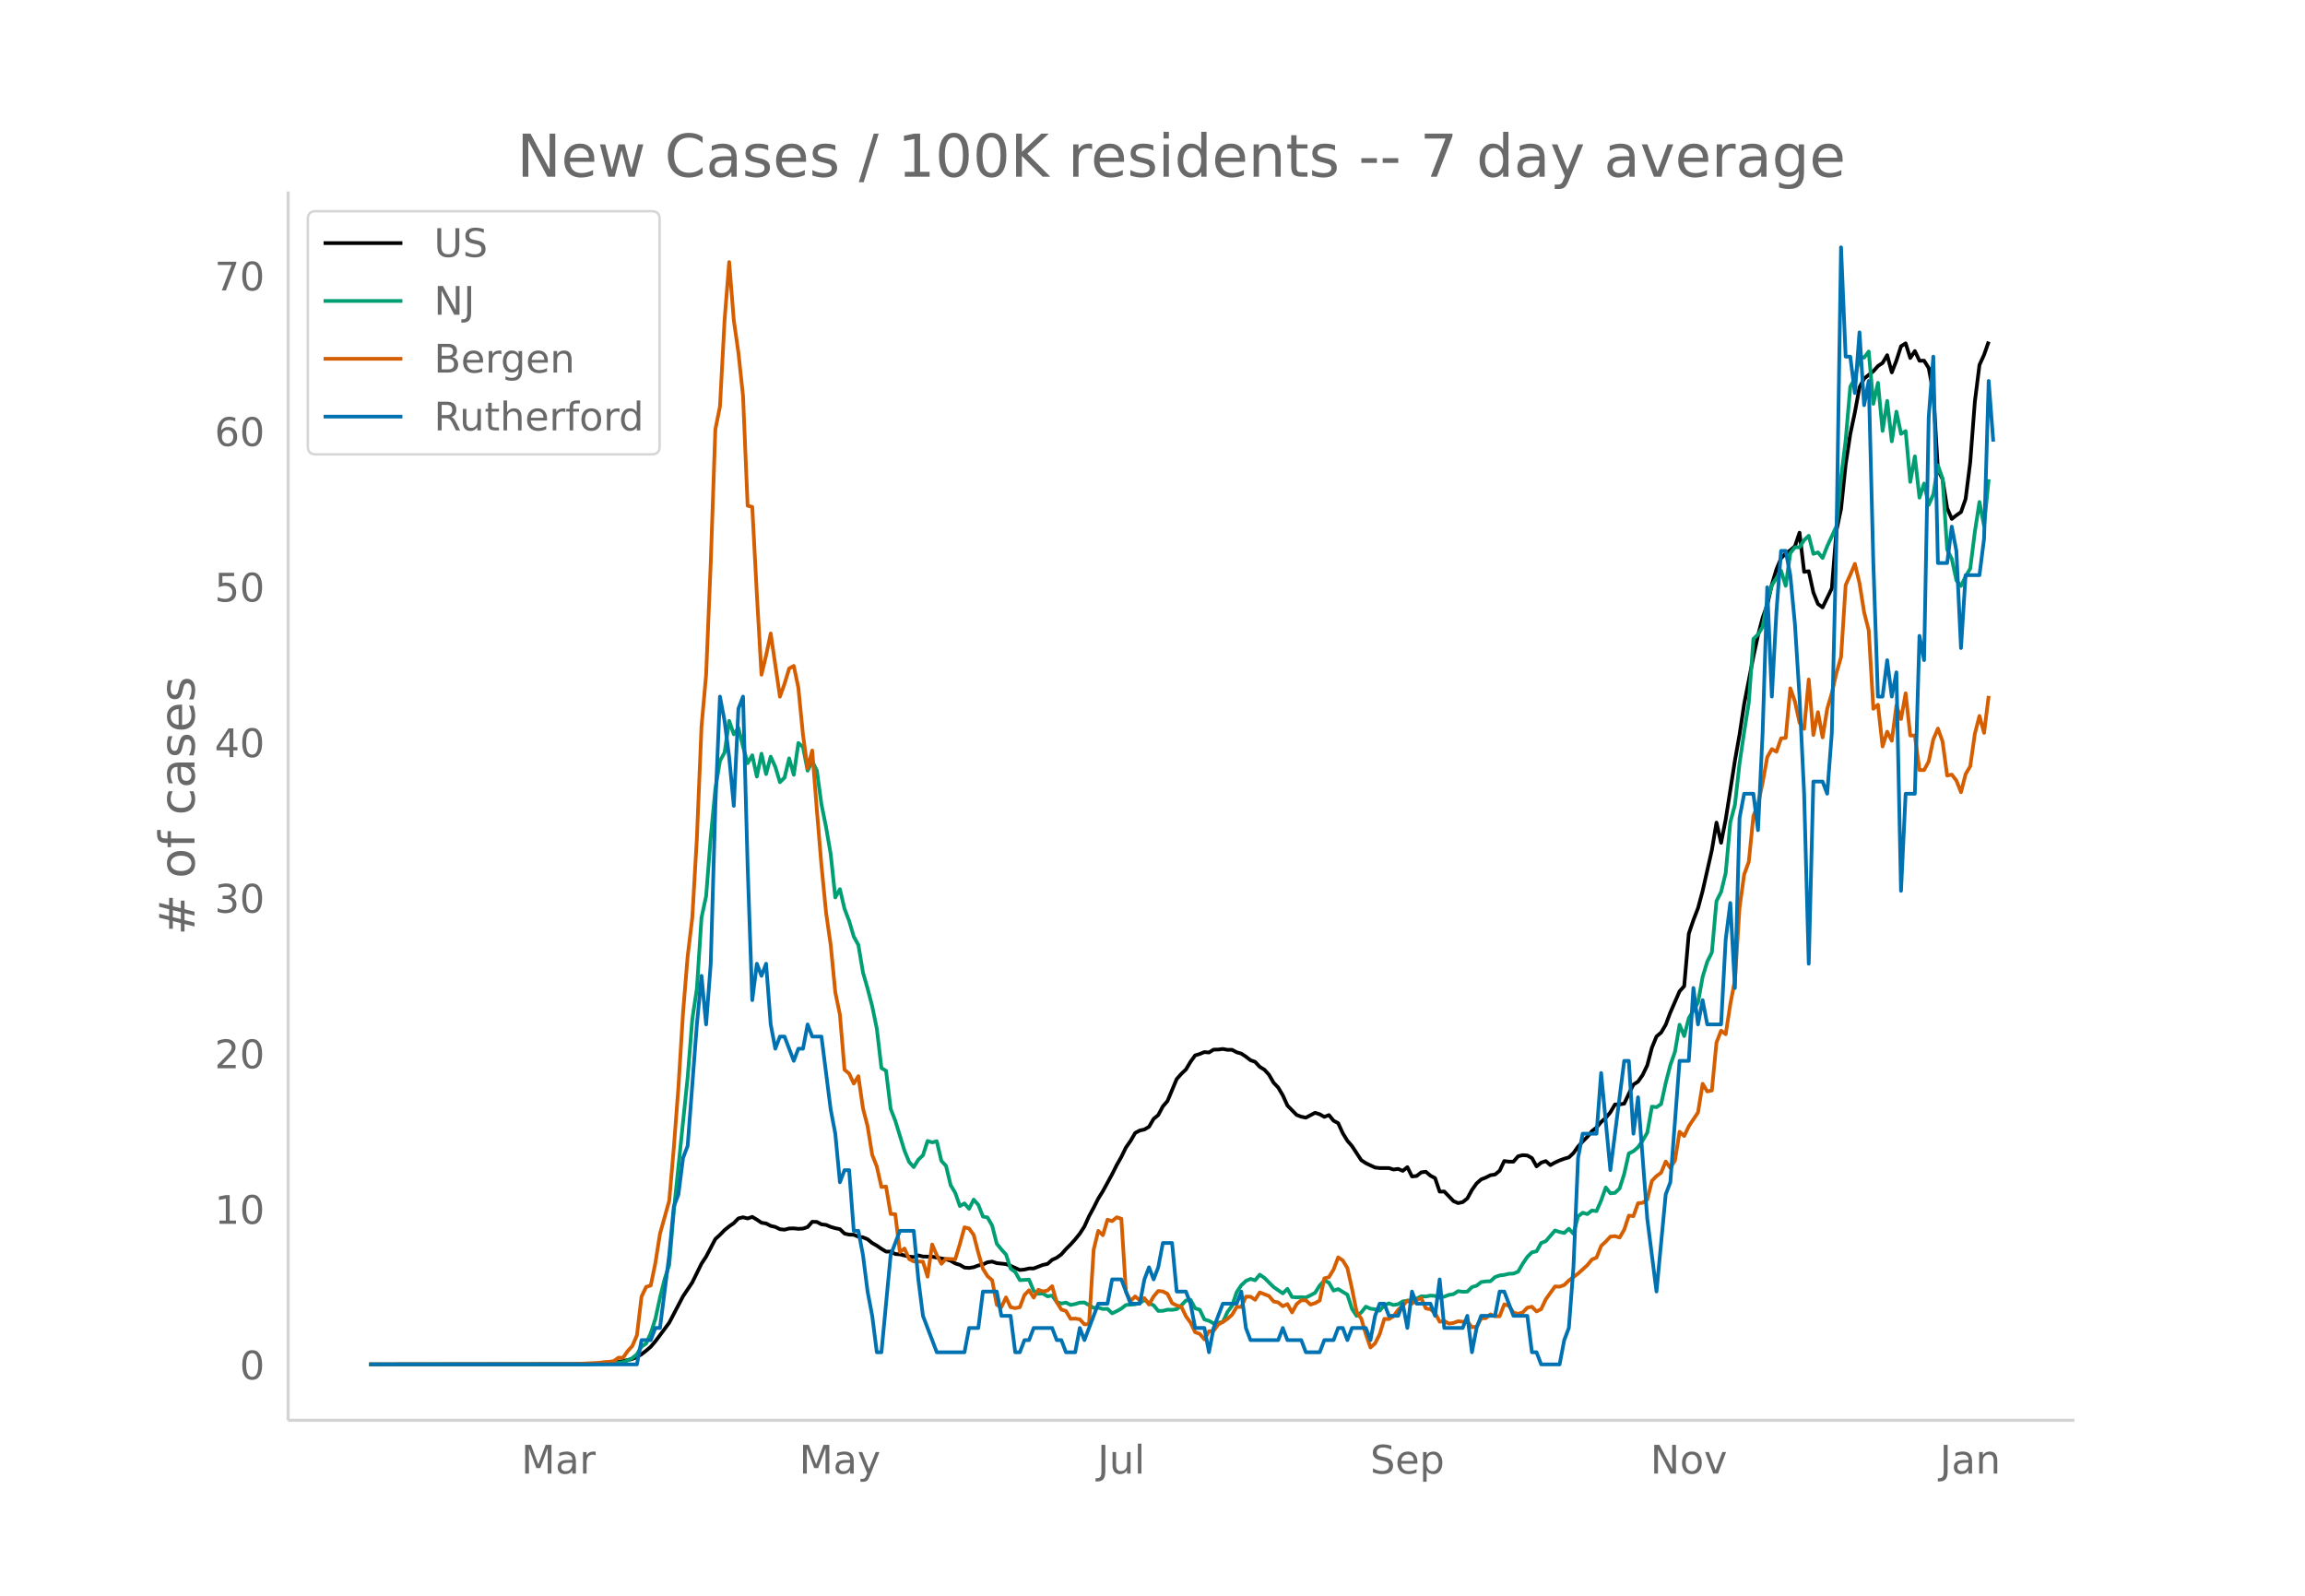 <svg height="864" viewBox="0 0 936 648" width="1248" xmlns="http://www.w3.org/2000/svg" xmlns:xlink="http://www.w3.org/1999/xlink"><defs><style>*{stroke-linecap:butt;stroke-linejoin:round}</style></defs><g id="figure_1"><path d="M0 648h936V0H0z" fill="#fff" id="patch_1"/><g id="axes_1"><path d="M117 576.72h725.4V77.76H117z" fill="none" id="patch_2"/><path clip-path="url(#p37795943f7)" d="M149.973 554.04l86.178-.116 7.494-.24 3.747-.25 3.747-.44 3.747-.704 1.873-.469 1.874-.812 1.873-1.078 1.874-1.447 1.873-1.62 1.874-2.192 3.747-5.016 1.873-2.54 5.62-10.746 3.747-5.613 3.747-7.62 1.874-2.852 3.747-7.146 1.873-1.707 1.873-1.938 1.874-1.512 1.873-1.302 1.874-1.933 1.873-.455 1.874.487 1.873-.644 1.874 1.116 1.873 1.263 1.873.293 1.874.982 1.873.43 1.874.922 1.873.19 1.874-.485 1.873-.048 1.874.197 1.873-.108 1.874-.618 1.873-2.145 1.873.064 1.874.978 1.873.233 1.874.802 1.873.536 1.874.383 1.873 1.809 1.874.417 1.873.045 1.873.782 1.874.28 1.873.767 1.874 1.543 1.873 1.058 1.874 1.289 1.873 1.127 1.874-.01 1.873.995 1.874.143 3.746.906 1.874.197 1.873-.693 1.874.474 3.747.064 5.62 1.06 1.873.581 1.874 1.093 1.873.579 1.874 1.099 1.873.146 1.874-.294 1.873-.706 1.874-.43 1.873-.87 1.874-.272 1.873.629 3.747.387 1.873.697 3.747 1.703 1.874-.185 1.873-.442 1.874-.009 3.746-1.435 1.874-.398 1.873-1.667 1.874-.855 1.873-1.368 1.874-2.15 1.873-1.852 1.874-2.089 1.873-2.323 1.874-2.904 1.873-4.152 1.873-3.462 1.874-3.724 1.873-2.99 3.747-6.881 1.874-3.725 1.873-3.314 1.874-3.832 1.873-2.67 1.873-3.231 1.874-.997 1.873-.41 1.874-1.1 1.873-3.208 1.874-1.545 1.873-3.528 1.874-2.163 3.747-8.938 1.873-2.11 1.873-1.777 1.874-3.14 1.873-2.58 1.874-.579 1.873-.766 1.874.167 1.873-1.165 1.874-.028 1.873-.236 1.874.345 1.873-.01 1.873 1.008 1.874.538 1.873 1.235 1.874 1.447 1.873.67 1.874 2.022 1.873 1.155 1.874 2.032 1.873 3.248 1.873 1.978 1.874 3.155 1.873 4.14 3.747 3.832 1.874.716 1.873.385 3.747-1.992 1.874.61 1.873 1.06 1.873-.728 1.874 2.286 1.873.997 1.874 4.097 1.873 3.054 1.874 2.158 3.747 5.71 1.873 1.239 3.747 1.763 1.873.21 3.747.007 1.874.59 1.873-.261 1.874.802 1.873-1.501 1.874 3.773 1.873-.18 1.873-1.48 1.874-.25 1.873 1.6 1.874.974 1.873 5.496 1.874-.037 3.747 3.899 1.873.802 1.873-.413 1.874-1.502 1.873-3.431 1.874-2.652 1.873-1.644 1.874-.73 1.873-.963 1.874-.278 1.873-1.544 1.874-3.932 1.873.264 1.873-.017 1.874-2.184 1.873-.454 1.874.142 1.873 1.056 1.874 3.36 1.873-1.5 1.874-.645 1.873 1.636 1.873-1.054 1.874-.857 1.873-.676 1.874-.542 1.873-1.756 1.874-2.651 1.873-2.075 1.874-1.846 1.873-2.34 1.874-1.47 1.873-2.262 1.873-1.674 1.874-2.235 1.873-3.198 1.874-.003 1.873-.33 1.874-4.01 1.873-3.73 1.874-1.202 1.873-2.709 1.873-3.903 1.874-7.149 1.873-4.578 1.874-1.57 1.873-3.2 1.874-4.969 3.747-8.594 1.873-2.086 1.874-21.311 1.873-5.525 1.873-4.854 1.874-7 3.747-16.558 1.873-11.168 1.874 8.196 1.873-9.51 3.747-23.88 1.874-10.589 1.873-12.372 3.747-19.228 1.873-8.67 1.874-7.154 1.873-5.2 1.874-8.24 1.873-6.239 1.874-4.45 1.873-1.962 1.873-1.272 1.874-1.623 1.873-5.526 1.874 15.914 1.873-.273 1.874 8.656 1.873 4.657 1.874 1.383 3.747-7.738 1.873-23.373 1.873-8.901 1.874-18.008 1.873-12.343 1.874-8.88 1.873-10.148 1.874-3.531 3.747-2.963 1.873-2.124 1.873-1.253 1.874-3.16 1.873 6.994 1.874-4.792 1.873-5.824 1.874-1.18 1.873 5.95 1.874-2.808 1.873 3.932 1.874-.03 1.873 2.974 1.873 10.052 1.874 31.313 1.873 3.755 1.874 11.769 1.873 4.385 1.874-1.463 1.873-1.312 1.874-5.335 1.873-14.946 1.873-24.51 1.874-14.951 1.873-4.122 1.874-5.353h0" fill="none" stroke="#000" stroke-linecap="round" stroke-width="1.5" id="line2d_1"/><path clip-path="url(#p37795943f7)" d="M149.973 554.04l89.925-.061 5.62-.173 1.874-.07 5.62-.63 1.874-.722 1.873-.894 1.874-1.575 1.873-3.089 1.874-1.25 1.873-4.226 1.874-5.76 1.873-8.637 1.874-7.539 1.873-5.74 1.873-21.956 5.62-54.234 1.874-23.572 1.874-12.486 1.873-28.774 1.874-8.748 1.873-23.937 1.874-19.609 1.873-11.369 1.873-3.403 1.874-12.863 1.873 5.466 1.874-2.59 1.873 7.558 1.874 6.767 1.873-3.23 1.874 8.645 1.873-9.286 1.873 8.28 1.874-7.081 1.873 4.176 1.874 6.197 1.873-1.849 1.874-7.833 1.873 6.695 1.874-12.923 1.873 1.656 1.874 9.58 1.873-3.8 1.873 3.72 1.874 13.766 1.873 9.276 1.874 10.872 1.873 17.638 1.874-3.363 1.873 7.985 1.874 4.918 1.873 6.34 1.873 3.414 1.874 11.176 1.873 6.492 1.874 7.224 1.873 9.093 1.874 15.992 1.873 1.128 1.874 15.433 1.873 4.826 3.747 12.192 1.873 4.562 1.874 2.093 1.873-3.018 1.874-1.778 1.873-5.811 1.874.579 1.873-.468 1.874 7.996 1.873 1.992 1.873 7.813 1.874 3.17 1.873 5.334 1.874-1.057 1.873 2.185 1.874-3.74 1.873 2.124 1.874 4.765 1.873.366 1.874 3.312 1.873 7.356 1.873 2.317 1.874 2.052 1.873 5.75 1.874 1.352 1.873 3.312 3.747-.193 1.874 4.562 1.873 1.178 1.873-.101 1.874 1.128 1.873-.315 1.874 2.641 1.873.59 1.874-.376 1.873.945 1.874-.356 1.873-.57 1.874-.06 3.746 2.184 1.874-.091 1.873.549 1.874-.061 1.873 1.828 1.874-.883 1.873-1.047 1.874-1.463 3.746-.264 1.874-.518 1.873-1.29 1.874 1.34 1.873.854 1.874 2.286 1.873-.04 1.874-.448 1.873.04 1.874-.253 1.873-1.514 1.873-2.012 1.874-.284 1.873 3.454 1.874.6 1.873 3.911 1.874.58 1.873 1.036 3.747-.539 1.874-4.094 1.873-2.5 1.873-5.547 1.874-2.804 1.873-1.758 1.874-.823 1.873.559 1.874-2.286 1.873 1.3 3.747 3.72 3.747 2.58 1.873-1.83 1.874 3.293 1.873.152 1.874-.091 1.873.152 1.874-.884 1.873-1.036 1.874-2.947 1.873-2.042 1.873.894 1.874 3.211 1.873-.61 3.747 2.266 1.874 5.771 1.873 2.835 1.874-1.382 1.873-2.357 1.873.813 1.874.254 1.873.568 1.874-2.225 1.873-.751 1.874.67 1.873-.325 1.874-1.158 3.747-.478 1.873-.62 1.873-.955 1.874.092 1.873-.376 1.874.122 1.873.731 1.874-.436 1.873-.702 1.874-.314 1.873-1.22 1.873.275 1.874-.082 1.873-1.839 1.874-.548 1.873-1.484 1.874-.274 1.873-.06 1.874-1.677 1.873-.681 1.874-.213 1.873-.458 1.873-.08 1.874-.773 1.873-3.241 1.874-2.754 1.873-1.869 1.874-.417 1.873-3.373 1.874-.731 3.746-4.339 1.874.6 1.873.406 1.874-1.717 1.873 2.053 1.874-7.072 1.873-1.473 1.874.559 1.873-1.484 1.874.265 1.873-4.318 1.873-5.294 1.874 2.367 1.873-.172 1.874-1.768 1.873-5.923 1.874-8.311 1.873-.915 1.874-1.625 1.873-2.693 1.873-3.2 1.874-10.587 1.873.234 1.874-1.26 1.873-8.596 1.874-7.254 1.873-5.375 1.874-11.003 1.873 4.623 1.874-7.305 1.873-3.048 1.873-3.292 1.874-10.424 1.873-6.127 1.874-3.8 1.873-20.818 1.874-3.739 1.873-7.7 1.874-20.626 1.873-7.03 1.874-16.866 1.873-12.71 1.873-11.888 1.874-25.888 1.873-1.839 1.874-3.048 1.873-10.424 1.874-6.452 3.747-5.933 1.873 6.106 1.873-13.269 1.874-2.398 1.873.04 1.874-2.935 1.873-1.748 1.874 7.336 1.873-.59 1.874 2.286 1.873-4.795 3.747-8.088 1.873-19.598 1.874-15.423 1.873-21.672 1.874-3.271 1.873-8.9 1.874.365 1.873-2.479 1.874 21.245 1.873-8.535 1.873 19.518 1.874-12.192 1.873 16.439 1.874-12.06 1.873 9.032 1.874-1.117 1.873 20.614 1.874-10.363 1.873 16.774 1.874-5.74 1.873 8.666 1.873-4.257 1.874-11.785 1.873 5.364 1.874 28.814 1.873 3.79 1.874 8.727 1.873 2.266 1.874-3.881 1.873-3.18 1.873-14.915 1.874-12.121 1.873 9.703 1.874-18.939h0" fill="none" stroke="#009e73" stroke-linecap="round" stroke-width="1.5" id="line2d_2"/><path clip-path="url(#p37795943f7)" d="M149.973 554.04l82.432-.097 11.24-.58 1.874-.291 1.873-.097 1.874-.29 1.873-1.356h1.873l1.874-2.71 1.873-2.033 1.874-4.356 1.873-15.683 1.874-3.969 1.873-.58 1.874-9.1L268 500.99l3.747-13.36 1.873-21.587 1.874-24.588 1.873-30.3 1.874-22.846 1.873-15.586 1.874-32.43 1.873-45.207 1.874-21.104 1.873-45.304 1.874-54.308 1.873-9.293 1.873-35.044 1.874-23.62 1.873 23.62 1.874 13.166 1.873 17.618 1.874 44.53 1.873.485 1.874 35.527 1.873 32.623 1.873-7.84 1.874-8.907 3.747 25.653 1.873-5.227 1.874-6.196 1.873-1.064 1.874 8.906 1.873 19.167 1.874 13.553 1.873-7.26 1.873 24.104 1.874 22.555 1.873 19.168 1.874 13.068 1.873 19.265 1.874 9.1 1.873 22.361 1.874 1.549 1.873 4.066 1.873-3.001 1.874 13.069 1.873 7.26 1.874 11.616 1.873 4.744 1.874 8.325 1.873-.193 1.874 11.132 1.873.097 1.874 15.392 1.873-1.452 1.873 4.26 1.874.967 3.747.097 1.873 6.099 1.874-13.069 1.873 4.356 1.874 3.485 1.873-2.033 3.747.194 1.873-6.195 1.874-6.777 1.873.484 1.874 2.614 1.873 7.26 1.874 6.486 1.873 3.001 1.874 1.646 1.873 9.97 1.873.969 1.874-3.97 1.873 3.97 1.874.387 1.873-.387 1.874-4.937 1.873-1.936 1.874 3 1.873-3.194 1.873.678 1.874-.388 1.873-1.742 1.874 6.486 1.873 3 1.874.582 1.873 3.194 1.874-.097 1.873.29 1.874 2.034 1.873-.097 1.873-30.203 1.874-7.648 1.873 1.743 1.874-6.293 1.873.581 1.874-1.549 1.873.581 1.874 29.622 1.873 3.776 1.873-1.84 1.874 1.55 1.873-.872 1.874 2.614 1.873-3.291 1.874-2.227 1.873.194 1.874.968 1.873 3.775 1.874.968 1.873.484 1.873 3.872 1.874 2.614 1.873 3.872 1.874.678 1.873 2.226 1.874-3.29 1.873-.194 1.874-2.517 1.873-1.065 1.874-1.259 1.873-1.645 1.873-3.195h1.874l1.873-4.163h1.874l1.873 1.259 1.874-3.001 3.747 1.452 1.873 2.226 1.873.388 1.874 1.549 1.873-.872 1.874 3.389 1.873-3.389L528.41 528h1.873l1.874 1.743 1.873-.58 1.874-1.066 1.873-9.003 1.873-.484 1.874-3.097 1.873-4.937 1.874 1.258 1.873 3.098 1.874 8.422 1.873 9.39 1.874 2.71 1.873 6.293 1.873 5.42 1.874-1.645 1.873-3.775 1.874-6.196 1.873.097 1.874-1.162 1.873-2.613 1.874-1.646 1.873-2.13 1.874 1.259 1.873-1.452 1.873-.775 1.874 4.163 1.873.387 1.874 1.452 1.873 3.582 1.874-.29 1.873 1.064 1.874-.29 1.873-.678 1.873.194 1.874-.097 1.873 2.323 1.874-.193 1.873-3.388 1.874-.097 1.873-1.549 1.874.774h1.873l1.874-4.84 1.873.581 1.873 2.807 1.874.484 1.873-.58L620.21 531l1.873-.387 1.874 1.936 1.873-.968 1.874-3.969 3.746-5.227 1.874.097 1.873-.678 1.874-1.84 3.747-2.807 3.747-3.388 1.873-2.323 1.874-.775 1.873-4.743 1.873-1.743 1.874-2.032 1.873-.194 1.874.58 1.873-3.194 1.874-5.711 1.873.193 1.874-5.227 1.873-.194 1.873-1.258 1.874-7.648 1.873-1.936 1.874-1.355 1.873-4.55 1.874 2.614 1.873-3.001 1.874-11.714 1.873 1.743 1.874-3.97 3.746-5.614 1.874-11.616 1.873 3.097 1.874-.387 1.873-19.458 1.874-4.84 1.873 1.452 1.874-12.197 1.873-9.874 1.874-29.332 1.873-13.456 1.873-5.13 1.874-18.587 1.873-4.84 1.874-8.713 1.873-10.358 1.874-3.292 1.873 1.065 1.874-5.42 1.873-.194 1.873-20.136 1.874 5.324 1.873 8.616 1.874 2.517 1.873-20.039 1.874 22.556 1.873-9.293 1.874 10.261 1.873-11.617 1.874-6.389 1.873-8.131 1.873-6.486 1.874-29.235 1.873-4.163 1.874-4.453 1.873 7.841 1.874 11.81 1.873 7.358 1.874 31.848 1.873-1.645 1.873 16.94 1.874-6.001 1.873 3.678 1.874-14.327 1.873 5.518 1.874-10.455 1.873 17.135h1.874l1.873 14.036h1.874l1.873-3.485 1.873-9.003 1.874-4.356 1.873 5.228 1.874 13.843 1.873-.387 1.874 2.42 1.873 4.743 1.874-7.357 1.873-3.195 1.873-13.165 1.874-7.26 1.873 6.873 1.874-15.005h0" fill="none" stroke="#d55e00" stroke-linecap="round" stroke-width="1.5" id="line2d_3"/><path clip-path="url(#p37795943f7)" d="M149.973 554.04h108.66l1.873-9.86h3.747l1.874-4.931H268l3.747-29.583 1.873-19.722 1.874-4.93 1.873-14.791 1.874-4.93 3.747-49.305 1.873-19.722 1.874 19.722 1.873-24.652 1.874-64.096 1.873-44.374 1.873 9.861 1.874 14.791 1.873 19.722 1.874-39.443 1.873-4.93 1.874 69.025 1.873 54.235 1.874-14.791 1.873 4.93 1.873-4.93 1.874 24.652 1.873 9.86 1.874-4.93h1.873l3.747 9.861 1.874-4.93h1.873l1.874-9.861 1.873 4.93h3.747l3.747 29.583 1.873 9.86 1.874 19.722 1.873-4.93h1.874l1.873 24.652h1.873l1.874 9.861 1.873 14.791 1.874 9.861 1.873 14.792h1.874l3.747-39.444 3.747-9.86h5.62l1.873 19.721 1.874 14.791 5.62 14.792h11.24l1.874-9.861h3.747l1.874-14.792h5.62l1.873 9.861h3.747l1.874 14.792h1.873l1.874-4.93h1.873l1.874-4.931h7.493l1.874 4.93h1.873l1.874 4.93h3.747l1.873-9.86 1.874 4.93 5.62-14.791h3.747l1.873-9.861h3.747l3.747 9.86h3.747l1.873-9.86 1.874-4.93 1.873 4.93 1.874-4.93 1.873-9.861h3.747l1.874 19.721h3.746l1.874 4.93 1.873 9.862h3.747l1.874 9.86 1.873-9.86 3.747-9.861h5.62l1.874-4.93 1.873 14.79 1.874 4.931h11.24l1.874-4.93 1.873 4.93h5.62l1.874 4.93h5.62l1.874-4.93h3.747l1.873-4.93h1.874l1.873 4.93 1.874-4.93h5.62l1.873 4.93 1.874-9.86 1.873-4.931h1.874l1.873 4.93h3.747l1.874-4.93 1.873 9.86 1.874-14.79 1.873 4.93h5.62l1.874 4.93 1.873-14.791 1.874 19.722h7.493l1.874-4.93 1.873 14.79 1.874-9.86 1.873-4.93h5.62l1.874-9.862h1.874l3.746 9.861h5.62l1.874 14.792h1.874l1.873 4.93h7.494l1.873-9.86 1.874-4.931 1.873-24.652 1.874-44.374 1.873-9.861h5.62l1.874-24.652 3.747 39.443 5.62-44.374h1.874l1.873 29.583 1.874-14.792 3.746 49.305 3.747 29.582 3.747-39.443 1.874-4.93 3.747-49.305h3.747l1.873-29.582 1.873 14.79 1.874-9.86 1.873 9.86h5.62l1.874-34.512 1.874-14.792 1.873 34.514 1.874-69.027 1.873-9.86h3.747l1.873 14.79 1.874-39.443 1.873-59.165 1.874 44.374 1.873-34.513 1.874-24.652h1.873l1.873 9.86 1.874 19.722 1.873 29.583 1.874 39.444 1.873 69.026 1.874-73.957h3.747l1.873 4.93 1.874-24.652 1.873-78.887 1.873-118.33 1.874 44.374h1.873l1.874 14.791 1.873-24.652 1.874 29.583 1.873-9.861 1.874 73.956 1.873 54.235h1.873l1.874-14.791 1.873 14.791 1.874-9.86 1.873 88.747 1.874-39.443h3.747l1.873-64.096 1.874 9.86 1.873-98.608 1.873-24.652 1.874 83.817h3.747l1.873-14.791 1.874 9.86 1.873 39.444 1.874-29.582h5.62l1.873-14.792 1.874-64.095 1.873 24.652h0" fill="none" stroke="#0072b2" stroke-linecap="round" stroke-width="1.5" id="line2d_4"/><path d="M117 576.72V77.76" fill="none" stroke="#d3d3d3" stroke-linecap="square" stroke-width="1.25" id="patch_3"/><path d="M117 576.72h725.4" fill="none" stroke="#d3d3d3" stroke-linecap="square" stroke-width="1.25" id="patch_4"/><g id="matplotlib.axis_1"><g id="xtick_1"><g transform="matrix(.16 0 0 -.16 211.69 598.378)" fill="#696969" id="text_1"><defs><path d="M9.813 72.906h14.703l18.593-49.61 18.703 49.61h14.704V0H66.89v64.016l-18.797-50h-9.907l-18.796 50V0H9.813z" id="DejaVuSans-77"/><path d="M34.281 27.484q-10.89 0-15.093-2.484-4.204-2.484-4.204-8.5 0-4.781 3.157-7.594 3.156-2.797 8.562-2.797 7.485 0 12 5.297 4.516 5.297 4.516 14.078v2zm17.922 3.72V0H43.22v8.297Q40.14 3.328 35.547.953q-4.594-2.375-11.234-2.375-8.391 0-13.36 4.719Q6 8.016 6 15.922q0 9.219 6.172 13.906 6.187 4.688 18.437 4.688h12.61v.89q0 6.203-4.078 9.594-4.078 3.39-11.453 3.39-4.688 0-9.141-1.124-4.438-1.125-8.531-3.375v8.312q4.921 1.906 9.562 2.844 4.64.953 9.031.953 11.875 0 17.735-6.156 5.86-6.14 5.86-18.64z" id="DejaVuSans-97"/><path d="M41.11 46.297q-1.516.875-3.297 1.281Q36.03 48 33.89 48q-7.625 0-11.703-4.953-4.079-4.953-4.079-14.234V0H9.08v54.688h9.03v-8.5q2.844 4.984 7.375 7.39Q30.031 56 36.531 56q.922 0 2.047-.125 1.125-.11 2.484-.36z" id="DejaVuSans-114"/></defs><use xlink:href="#DejaVuSans-77"/><use x="86.279" xlink:href="#DejaVuSans-97"/><use x="147.559" xlink:href="#DejaVuSans-114"/></g></g><g id="xtick_2"><g transform="matrix(.16 0 0 -.16 324.525 598.378)" fill="#696969" id="text_2"><defs><path d="M32.172-5.078q-3.797-9.766-7.422-12.735-3.61-2.984-9.656-2.984H7.906v7.516h5.282q3.703 0 5.75 1.765Q21-9.766 23.483-3.219l1.61 4.094-22.11 53.813H12.5l17.094-42.766 17.093 42.766h9.516z" id="DejaVuSans-121"/></defs><use xlink:href="#DejaVuSans-77"/><use x="86.279" xlink:href="#DejaVuSans-97"/><use x="147.559" xlink:href="#DejaVuSans-121"/></g></g><g id="xtick_3"><g transform="matrix(.16 0 0 -.16 445.693 598.378)" fill="#696969" id="text_3"><defs><path d="M9.813 72.906h9.859V5.078q0-13.187-5-19.14-5-5.954-16.094-5.954h-3.75v8.297h3.078q6.531 0 9.219 3.672Q9.813-4.39 9.813 5.078z" id="DejaVuSans-74"/><path d="M8.5 21.578v33.11h8.984V21.922q0-7.766 3.016-11.656 3.031-3.875 9.094-3.875 7.265 0 11.484 4.64 4.234 4.64 4.234 12.656v31h8.985V0h-8.984v8.406Q42.047 3.422 37.718 1q-4.313-2.422-10.032-2.422-9.421 0-14.312 5.86Q8.5 10.296 8.5 21.578zM31.11 56z" id="DejaVuSans-117"/><path d="M9.422 75.984h8.984V0H9.422z" id="DejaVuSans-108"/></defs><use xlink:href="#DejaVuSans-74"/><use x="29.492" xlink:href="#DejaVuSans-117"/><use x="92.871" xlink:href="#DejaVuSans-108"/></g></g><g id="xtick_4"><g transform="matrix(.16 0 0 -.16 556.42 598.378)" fill="#696969" id="text_4"><defs><path d="M53.516 70.516V60.89q-5.61 2.687-10.594 4-4.984 1.328-9.625 1.328-8.047 0-12.422-3.125t-4.375-8.89q0-4.845 2.906-7.313 2.907-2.453 11.016-3.97l5.953-1.218q11.031-2.11 16.281-7.406 5.25-5.297 5.25-14.172 0-10.61-7.11-16.078-7.093-5.469-20.812-5.469-5.172 0-11.015 1.172Q13.14.922 6.89 3.219v10.156q6-3.36 11.765-5.078 5.766-1.703 11.328-1.703 8.438 0 13.032 3.312 4.593 3.328 4.593 9.485 0 5.359-3.297 8.39-3.296 3.032-10.812 4.547L27.484 33.5q-11.03 2.188-15.968 6.875-4.922 4.688-4.922 13.047 0 9.672 6.812 15.234 6.813 5.563 18.766 5.563 5.14 0 10.453-.938 5.328-.922 10.89-2.765z" id="DejaVuSans-83"/><path d="M56.203 29.594v-4.39H14.891q.593-9.282 5.593-14.142 5-4.859 13.938-4.859 5.172 0 10.031 1.266 4.86 1.265 9.656 3.812v-8.5Q49.266.734 44.187-.344 39.11-1.422 33.892-1.422q-13.094 0-20.735 7.61-7.64 7.625-7.64 20.625 0 13.421 7.25 21.296Q20.016 56 32.328 56q11.031 0 17.453-7.11 6.422-7.093 6.422-19.296zm-8.984 2.64q-.094 7.36-4.125 11.75-4.032 4.407-10.672 4.407-7.516 0-12.031-4.25-4.516-4.25-5.203-11.97z" id="DejaVuSans-101"/><path d="M18.11 8.203v-29H9.077v75.484h9.031v-8.296q2.844 4.875 7.157 7.234Q29.594 56 35.594 56q9.968 0 16.187-7.906 6.235-7.907 6.235-20.797T51.78 6.484q-6.218-7.906-16.187-7.906-6 0-10.328 2.375-4.313 2.375-7.157 7.25zm30.578 19.094q0 9.906-4.079 15.547-4.078 5.64-11.203 5.64-7.14 0-11.218-5.64-4.079-5.64-4.079-15.547 0-9.906 4.078-15.547 4.079-5.64 11.22-5.64 7.124 0 11.202 5.64t4.078 15.547z" id="DejaVuSans-112"/></defs><use xlink:href="#DejaVuSans-83"/><use x="63.477" xlink:href="#DejaVuSans-101"/><use x="125" xlink:href="#DejaVuSans-112"/></g></g><g id="xtick_5"><g transform="matrix(.16 0 0 -.16 670.165 598.378)" fill="#696969" id="text_5"><defs><path d="M9.813 72.906h13.28l32.329-60.984v60.984h9.562V0h-13.28L19.39 60.984V0H9.813z" id="DejaVuSans-78"/><path d="M30.61 48.39q-7.22 0-11.422-5.64-4.204-5.64-4.204-15.453 0-9.813 4.172-15.453 4.188-5.64 11.453-5.64 7.188 0 11.375 5.655 4.203 5.672 4.203 15.438 0 9.719-4.203 15.406-4.187 5.688-11.375 5.688zm0 7.61q11.718 0 18.406-7.625 6.703-7.61 6.703-21.078 0-13.422-6.703-21.078-6.688-7.64-18.407-7.64-11.765 0-18.437 7.64-6.656 7.656-6.656 21.078 0 13.469 6.656 21.078Q18.844 56 30.609 56z" id="DejaVuSans-111"/><path d="M2.984 54.688H12.5L29.594 8.797l17.093 45.89h9.516L35.687 0H23.485z" id="DejaVuSans-118"/></defs><use xlink:href="#DejaVuSans-78"/><use x="74.805" xlink:href="#DejaVuSans-111"/><use x="135.986" xlink:href="#DejaVuSans-118"/></g></g><g id="xtick_6"><g transform="matrix(.16 0 0 -.16 787.728 598.378)" fill="#696969" id="text_6"><defs><path d="M54.89 33.016V0h-8.984v32.719q0 7.765-3.031 11.61-3.031 3.858-9.078 3.858-7.281 0-11.484-4.64-4.204-4.625-4.204-12.64V0H9.08v54.688h9.03v-8.5q3.235 4.937 7.594 7.374Q30.078 56 35.797 56q9.422 0 14.25-5.828 4.844-5.828 4.844-17.156z" id="DejaVuSans-110"/></defs><use xlink:href="#DejaVuSans-74"/><use x="29.492" xlink:href="#DejaVuSans-97"/><use x="90.771" xlink:href="#DejaVuSans-110"/></g></g></g><g id="matplotlib.axis_2"><g id="ytick_1"><g transform="matrix(.16 0 0 -.16 97.32 560.119)" fill="#696969" id="text_7"><defs><path d="M31.781 66.406q-7.61 0-11.453-7.5Q16.5 51.422 16.5 36.375q0-14.984 3.828-22.484 3.844-7.5 11.453-7.5 7.672 0 11.5 7.5 3.844 7.5 3.844 22.484 0 15.047-3.844 22.531-3.828 7.5-11.5 7.5zm0 7.813q12.266 0 18.735-9.703 6.468-9.688 6.468-28.141 0-18.406-6.468-28.11-6.47-9.687-18.735-9.687-12.25 0-18.718 9.688-6.47 9.703-6.47 28.109 0 18.453 6.47 28.14Q19.53 74.22 31.78 74.22z" id="DejaVuSans-48"/></defs><use xlink:href="#DejaVuSans-48"/></g></g><g id="ytick_2"><g transform="matrix(.16 0 0 -.16 87.14 496.95)" fill="#696969" id="text_8"><defs><path d="M12.406 8.297h16.11v55.625l-17.532-3.516v8.985l17.438 3.515h9.86V8.296H54.39V0H12.406z" id="DejaVuSans-49"/></defs><use xlink:href="#DejaVuSans-49"/><use x="63.623" xlink:href="#DejaVuSans-48"/></g></g><g id="ytick_3"><g transform="matrix(.16 0 0 -.16 87.14 433.78)" fill="#696969" id="text_9"><defs><path d="M19.188 8.297h34.421V0H7.33v8.297q5.609 5.812 15.296 15.594 9.703 9.797 12.188 12.64 4.734 5.313 6.609 9 1.89 3.688 1.89 7.25 0 5.813-4.078 9.469-4.078 3.672-10.625 3.672-4.64 0-9.797-1.61-5.14-1.609-11-4.89v9.969Q13.767 71.78 18.938 73q5.188 1.219 9.485 1.219 11.328 0 18.062-5.672 6.735-5.656 6.735-15.125 0-4.5-1.688-8.531-1.672-4.016-6.125-9.485-1.218-1.422-7.765-8.187-6.532-6.766-18.453-18.922z" id="DejaVuSans-50"/></defs><use xlink:href="#DejaVuSans-50"/><use x="63.623" xlink:href="#DejaVuSans-48"/></g></g><g id="ytick_4"><g transform="matrix(.16 0 0 -.16 87.14 370.611)" fill="#696969" id="text_10"><defs><path d="M40.578 39.313Q47.656 37.797 51.625 33q3.984-4.781 3.984-11.813 0-10.78-7.422-16.703-7.421-5.906-21.093-5.906-4.578 0-9.438.906-4.86.907-10.031 2.72v9.515q4.094-2.39 8.969-3.61 4.89-1.218 10.218-1.218 9.266 0 14.125 3.656 4.86 3.656 4.86 10.64 0 6.454-4.516 10.079-4.515 3.64-12.562 3.64h-8.5v8.11h8.89q7.266 0 11.125 2.906 3.86 2.906 3.86 8.375 0 5.61-3.985 8.61-3.968 3.015-11.39 3.015-4.063 0-8.703-.89-4.641-.876-10.203-2.72v8.782q5.624 1.562 10.53 2.344 4.907.78 9.25.78 11.235 0 17.766-5.109 6.547-5.093 6.547-13.78 0-6.063-3.468-10.235-3.47-4.172-9.86-5.782z" id="DejaVuSans-51"/></defs><use xlink:href="#DejaVuSans-51"/><use x="63.623" xlink:href="#DejaVuSans-48"/></g></g><g id="ytick_5"><g transform="matrix(.16 0 0 -.16 87.14 307.442)" fill="#696969" id="text_11"><defs><path d="M37.797 64.313L12.89 25.39h24.906zm-2.594 8.593H47.61V25.391h10.407v-8.203H47.609V0h-9.812v17.188H4.89v9.515z" id="DejaVuSans-52"/></defs><use xlink:href="#DejaVuSans-52"/><use x="63.623" xlink:href="#DejaVuSans-48"/></g></g><g id="ytick_6"><g transform="matrix(.16 0 0 -.16 87.14 244.273)" fill="#696969" id="text_12"><defs><path d="M10.797 72.906h38.719v-8.312H19.828v-17.86q2.14.735 4.281 1.094 2.157.36 4.313.36 12.203 0 19.328-6.688 7.14-6.688 7.14-18.11 0-11.765-7.328-18.296-7.328-6.516-20.656-6.516-4.593 0-9.36.781-4.75.782-9.827 2.344v9.922q4.39-2.39 9.078-3.563 4.687-1.171 9.906-1.171 8.453 0 13.375 4.437 4.938 4.438 4.938 12.063 0 7.609-4.938 12.047-4.922 4.453-13.375 4.453-3.953 0-7.89-.875-3.922-.875-8.016-2.735z" id="DejaVuSans-53"/></defs><use xlink:href="#DejaVuSans-53"/><use x="63.623" xlink:href="#DejaVuSans-48"/></g></g><g id="ytick_7"><g transform="matrix(.16 0 0 -.16 87.14 181.103)" fill="#696969" id="text_13"><defs><path d="M33.016 40.375q-6.641 0-10.532-4.547-3.875-4.531-3.875-12.437 0-7.86 3.875-12.438 3.891-4.562 10.532-4.562 6.64 0 10.515 4.562 3.875 4.578 3.875 12.438 0 7.906-3.875 12.437-3.875 4.547-10.515 4.547zm19.578 30.922v-8.984q-3.719 1.75-7.5 2.671-3.782.938-7.5.938-9.766 0-14.922-6.594-5.14-6.594-5.875-19.922 2.875 4.25 7.219 6.516 4.359 2.266 9.578 2.266 10.984 0 17.36-6.672 6.374-6.657 6.374-18.125 0-11.235-6.64-18.032-6.641-6.78-17.672-6.78-12.657 0-19.344 9.687-6.688 9.703-6.688 28.109 0 17.281 8.204 27.563 8.203 10.28 22.015 10.28 3.719 0 7.5-.734t7.89-2.187z" id="DejaVuSans-54"/></defs><use xlink:href="#DejaVuSans-54"/><use x="63.623" xlink:href="#DejaVuSans-48"/></g></g><g id="ytick_8"><g transform="matrix(.16 0 0 -.16 87.14 117.934)" fill="#696969" id="text_14"><defs><path d="M8.203 72.906h46.875v-4.203L28.61 0H18.312L43.22 64.594H8.203z" id="DejaVuSans-55"/></defs><use xlink:href="#DejaVuSans-55"/><use x="63.623" xlink:href="#DejaVuSans-48"/></g></g><g transform="matrix(0 -.2 -.2 0 78.98 379.813)" fill="#696969" id="text_15"><defs><path d="M51.125 44H36.922l-4.11-16.313h14.313zm-7.328 27.781l-5.078-20.265h14.265L58.11 71.78h7.813L60.89 51.516h15.234V44h-17.14l-4-16.313h15.53V20.22H53.079L48 0h-7.813l5.032 20.219H30.906L25.875 0h-7.86l5.079 20.219H7.719v7.468h17.187L29 44H13.281v7.516h17.625l4.985 20.265z" id="DejaVuSans-35"/><path d="M37.11 75.984V68.5h-8.594q-4.828 0-6.72-1.953-1.874-1.953-1.874-7.031v-4.828h14.797v-6.985H19.922V0H10.89v47.703H2.297v6.984h8.594V58.5q0 9.125 4.25 13.297 4.25 4.187 13.468 4.187z" id="DejaVuSans-102"/><path d="M48.781 52.594v-8.407q-3.812 2.11-7.64 3.157-3.828 1.047-7.735 1.047-8.75 0-13.593-5.547-4.829-5.532-4.829-15.547 0-10.016 4.829-15.563 4.843-5.53 13.593-5.53 3.907 0 7.735 1.046 3.828 1.047 7.64 3.156V2.094Q45.016.344 40.984-.531q-4.015-.89-8.562-.89-12.36 0-19.64 7.765-7.266 7.765-7.266 20.953 0 13.375 7.343 21.031Q20.22 56 33.016 56q4.14 0 8.093-.86 3.953-.843 7.672-2.546z" id="DejaVuSans-99"/><path d="M44.281 53.078v-8.5q-3.797 1.953-7.906 2.922-4.094.984-8.5.984-6.688 0-10.031-2.047-3.344-2.046-3.344-6.156 0-3.125 2.39-4.906 2.391-1.781 9.626-3.39l3.078-.688q9.562-2.047 13.593-5.781 4.032-3.735 4.032-10.422 0-7.625-6.032-12.078-6.03-4.438-16.578-4.438-4.39 0-9.156.86Q10.688.296 5.422 2v9.281q4.984-2.594 9.812-3.89 4.829-1.282 9.579-1.282 6.343 0 9.75 2.172 3.421 2.172 3.421 6.125 0 3.656-2.468 5.61-2.453 1.953-10.813 3.765l-3.125.735q-8.344 1.75-12.062 5.39-3.704 3.64-3.704 9.985 0 7.718 5.47 11.906Q16.75 56 26.811 56q4.97 0 9.36-.734 4.406-.72 8.11-2.188z" id="DejaVuSans-115"/></defs><use xlink:href="#DejaVuSans-35"/><use x="83.789" xlink:href="#DejaVuSans-32"/><use x="115.576" xlink:href="#DejaVuSans-111"/><use x="176.758" xlink:href="#DejaVuSans-102"/><use x="211.963" xlink:href="#DejaVuSans-32"/><use x="243.75" xlink:href="#DejaVuSans-99"/><use x="298.73" xlink:href="#DejaVuSans-97"/><use x="360.01" xlink:href="#DejaVuSans-115"/><use x="412.109" xlink:href="#DejaVuSans-101"/><use x="473.633" xlink:href="#DejaVuSans-115"/></g></g><g transform="matrix(.24 0 0 -.24 209.887 71.76)" fill="#696969" id="text_16"><defs><path d="M4.203 54.688h8.985l11.234-42.672 11.172 42.672h10.593l11.235-42.672 11.187 42.672h8.985L63.28 0H52.688L40.922 44.828 29.109 0H18.5z" id="DejaVuSans-119"/><path d="M64.406 67.281v-10.39q-4.984 4.64-10.625 6.922-5.64 2.296-11.984 2.296-12.5 0-19.14-7.64-6.641-7.64-6.641-22.094 0-14.406 6.64-22.047 6.64-7.64 19.14-7.64 6.345 0 11.985 2.296 5.64 2.297 10.625 6.938V5.609Q59.234 2.094 53.437.33q-5.78-1.75-12.218-1.75-16.563 0-26.094 10.124-9.516 10.14-9.516 27.672 0 17.578 9.516 27.703 9.531 10.14 26.094 10.14 6.531 0 12.312-1.734 5.797-1.734 10.875-5.203z" id="DejaVuSans-67"/><path d="M25.39 72.906h8.297L8.297-9.28H0z" id="DejaVuSans-47"/><path d="M9.813 72.906h9.859V42.094L52.39 72.906h12.703L28.906 38.922 67.672 0H54.688L19.672 35.11V0h-9.86z" id="DejaVuSans-75"/><path d="M9.422 54.688h8.984V0H9.422zm0 21.296h8.984v-11.39H9.422z" id="DejaVuSans-105"/><path d="M45.406 46.39v29.594h8.985V0h-8.985v8.203Q42.578 3.328 38.25.953q-4.313-2.375-10.375-2.375-9.906 0-16.14 7.906-6.22 7.922-6.22 20.813 0 12.89 6.22 20.797Q17.968 56 27.874 56q6.063 0 10.375-2.375 4.328-2.36 7.156-7.234zm-30.61-19.093q0-9.906 4.079-15.547 4.078-5.64 11.203-5.64 7.125 0 11.219 5.64 4.11 5.64 4.11 15.547 0 9.906-4.11 15.547-4.094 5.64-11.219 5.64-7.125 0-11.203-5.64-4.078-5.64-4.078-15.547z" id="DejaVuSans-100"/><path d="M18.313 70.219V54.688h18.5v-6.985h-18.5V18.016q0-6.688 1.828-8.594 1.828-1.906 7.453-1.906h9.218V0h-9.218q-10.407 0-14.36 3.875-3.953 3.89-3.953 14.14v29.688H2.687v6.984h6.594V70.22z" id="DejaVuSans-116"/><path d="M4.89 31.39h26.313v-8H4.891z" id="DejaVuSans-45"/><path d="M45.406 27.984q0 9.766-4.031 15.125-4.016 5.375-11.297 5.375-7.219 0-11.25-5.375-4.031-5.359-4.031-15.125 0-9.718 4.031-15.093t11.25-5.375q7.281 0 11.297 5.375 4.031 5.375 4.031 15.093zm8.985-21.203q0-13.953-6.203-20.765Q42-20.797 29.203-20.797q-4.734 0-8.937.703-4.203.703-8.157 2.172v8.735q3.954-2.141 7.813-3.157 3.86-1.031 7.86-1.031 8.843 0 13.234 4.61 4.39 4.609 4.39 13.937v4.453q-2.781-4.844-7.125-7.234Q33.938 0 27.875 0 17.828 0 11.672 7.656q-6.156 7.672-6.156 20.328 0 12.688 6.156 20.344Q17.828 56 27.875 56q6.063 0 10.406-2.39 4.344-2.391 7.125-7.22v8.297h8.985z" id="DejaVuSans-103"/></defs><use xlink:href="#DejaVuSans-78"/><use x="74.805" xlink:href="#DejaVuSans-101"/><use x="136.328" xlink:href="#DejaVuSans-119"/><use x="218.115" xlink:href="#DejaVuSans-32"/><use x="249.902" xlink:href="#DejaVuSans-67"/><use x="319.727" xlink:href="#DejaVuSans-97"/><use x="381.006" xlink:href="#DejaVuSans-115"/><use x="433.105" xlink:href="#DejaVuSans-101"/><use x="494.629" xlink:href="#DejaVuSans-115"/><use x="546.729" xlink:href="#DejaVuSans-32"/><use x="578.516" xlink:href="#DejaVuSans-47"/><use x="612.207" xlink:href="#DejaVuSans-32"/><use x="643.994" xlink:href="#DejaVuSans-49"/><use x="707.617" xlink:href="#DejaVuSans-48"/><use x="771.24" xlink:href="#DejaVuSans-48"/><use x="834.863" xlink:href="#DejaVuSans-75"/><use x="900.439" xlink:href="#DejaVuSans-32"/><use x="932.227" xlink:href="#DejaVuSans-114"/><use x="971.09" xlink:href="#DejaVuSans-101"/><use x="1032.613" xlink:href="#DejaVuSans-115"/><use x="1084.713" xlink:href="#DejaVuSans-105"/><use x="1112.496" xlink:href="#DejaVuSans-100"/><use x="1175.973" xlink:href="#DejaVuSans-101"/><use x="1237.496" xlink:href="#DejaVuSans-110"/><use x="1300.875" xlink:href="#DejaVuSans-116"/><use x="1340.084" xlink:href="#DejaVuSans-115"/><use x="1392.184" xlink:href="#DejaVuSans-32"/><use x="1423.971" xlink:href="#DejaVuSans-45"/><use x="1460.055" xlink:href="#DejaVuSans-45"/><use x="1496.139" xlink:href="#DejaVuSans-32"/><use x="1527.926" xlink:href="#DejaVuSans-55"/><use x="1591.549" xlink:href="#DejaVuSans-32"/><use x="1623.336" xlink:href="#DejaVuSans-100"/><use x="1686.813" xlink:href="#DejaVuSans-97"/><use x="1748.092" xlink:href="#DejaVuSans-121"/><use x="1807.271" xlink:href="#DejaVuSans-32"/><use x="1839.059" xlink:href="#DejaVuSans-97"/><use x="1900.338" xlink:href="#DejaVuSans-118"/><use x="1959.518" xlink:href="#DejaVuSans-101"/><use x="2021.041" xlink:href="#DejaVuSans-114"/><use x="2062.154" xlink:href="#DejaVuSans-97"/><use x="2123.434" xlink:href="#DejaVuSans-103"/><use x="2186.91" xlink:href="#DejaVuSans-101"/></g><g id="legend_1"><path d="M128.2 184.5h136.45q3.2 0 3.2-3.2V88.96q0-3.2-3.2-3.2H128.2q-3.2 0-3.2 3.2v92.34q0 3.2 3.2 3.2z" fill="none" opacity=".8" stroke="#ccc" id="patch_5"/><path d="M131.4 98.718h32" fill="none" stroke="#000" stroke-linecap="round" stroke-width="1.5" id="line2d_5"/><g transform="matrix(.16 0 0 -.16 176.2 104.317)" fill="#696969" id="text_17"><defs><path d="M8.688 72.906h9.921V28.61q0-11.718 4.235-16.875 4.25-5.14 13.781-5.14 9.469 0 13.719 5.14 4.25 5.157 4.25 16.875v44.297H64.5V27.391q0-14.25-7.063-21.532-7.046-7.28-20.812-7.28-13.828 0-20.89 7.28-7.047 7.282-7.047 21.532z" id="DejaVuSans-85"/></defs><use xlink:href="#DejaVuSans-85"/><use x="73.193" xlink:href="#DejaVuSans-83"/></g><path d="M131.4 122.203h32" fill="none" stroke="#009e73" stroke-linecap="round" stroke-width="1.5" id="line2d_7"/><g transform="matrix(.16 0 0 -.16 176.2 127.802)" fill="#696969" id="text_18"><use xlink:href="#DejaVuSans-78"/><use x="74.805" xlink:href="#DejaVuSans-74"/></g><path d="M131.4 145.688h32" fill="none" stroke="#d55e00" stroke-linecap="round" stroke-width="1.5" id="line2d_9"/><g transform="matrix(.16 0 0 -.16 176.2 151.287)" fill="#696969" id="text_19"><defs><path d="M19.672 34.813V8.108H35.5q7.953 0 11.781 3.297 3.844 3.297 3.844 10.078 0 6.844-3.844 10.078-3.828 3.25-11.781 3.25zm0 29.984V42.828h14.61q7.218 0 10.75 2.703 3.546 2.719 3.546 8.282 0 5.515-3.547 8.25-3.531 2.734-10.75 2.734zm-9.86 8.11h25.204q11.28 0 17.375-4.688Q58.5 63.53 58.5 54.89q0-6.703-3.125-10.657-3.125-3.953-9.188-4.922 7.282-1.562 11.313-6.53 4.031-4.954 4.031-12.376 0-9.765-6.64-15.093Q48.25 0 35.984 0H9.812z" id="DejaVuSans-66"/></defs><use xlink:href="#DejaVuSans-66"/><use x="68.604" xlink:href="#DejaVuSans-101"/><use x="130.127" xlink:href="#DejaVuSans-114"/><use x="169.49" xlink:href="#DejaVuSans-103"/><use x="232.967" xlink:href="#DejaVuSans-101"/><use x="294.49" xlink:href="#DejaVuSans-110"/></g><path d="M131.4 169.173h32" fill="none" stroke="#0072b2" stroke-linecap="round" stroke-width="1.5" id="line2d_11"/><g transform="matrix(.16 0 0 -.16 176.2 174.773)" fill="#696969" id="text_20"><defs><path d="M44.39 34.188q3.172-1.079 6.172-4.594 3-3.516 6.032-9.672L66.609 0H56l-9.313 18.703q-3.624 7.328-7.015 9.719-3.39 2.39-9.25 2.39h-10.75V0h-9.86v72.906h22.266q12.5 0 18.656-5.234 6.157-5.219 6.157-15.766 0-6.89-3.203-11.437-3.204-4.532-9.297-6.282zM19.673 64.797V38.922h12.406q7.125 0 10.766 3.297 3.64 3.297 3.64 9.687 0 6.39-3.64 9.64-3.64 3.25-10.766 3.25z" id="DejaVuSans-82"/><path d="M54.89 33.016V0h-8.984v32.719q0 7.765-3.031 11.61-3.031 3.858-9.078 3.858-7.281 0-11.484-4.64-4.204-4.625-4.204-12.64V0H9.08v75.984h9.03V46.188q3.235 4.937 7.594 7.374Q30.078 56 35.797 56q9.422 0 14.25-5.828 4.844-5.828 4.844-17.156z" id="DejaVuSans-104"/></defs><use xlink:href="#DejaVuSans-82"/><use x="64.982" xlink:href="#DejaVuSans-117"/><use x="128.361" xlink:href="#DejaVuSans-116"/><use x="167.57" xlink:href="#DejaVuSans-104"/><use x="230.949" xlink:href="#DejaVuSans-101"/><use x="292.473" xlink:href="#DejaVuSans-114"/><use x="333.586" xlink:href="#DejaVuSans-102"/><use x="368.791" xlink:href="#DejaVuSans-111"/><use x="429.973" xlink:href="#DejaVuSans-114"/><use x="469.336" xlink:href="#DejaVuSans-100"/></g></g></g></g><defs><clipPath id="p37795943f7"><path d="M117 77.76h725.4v498.96H117z"/></clipPath></defs></svg>